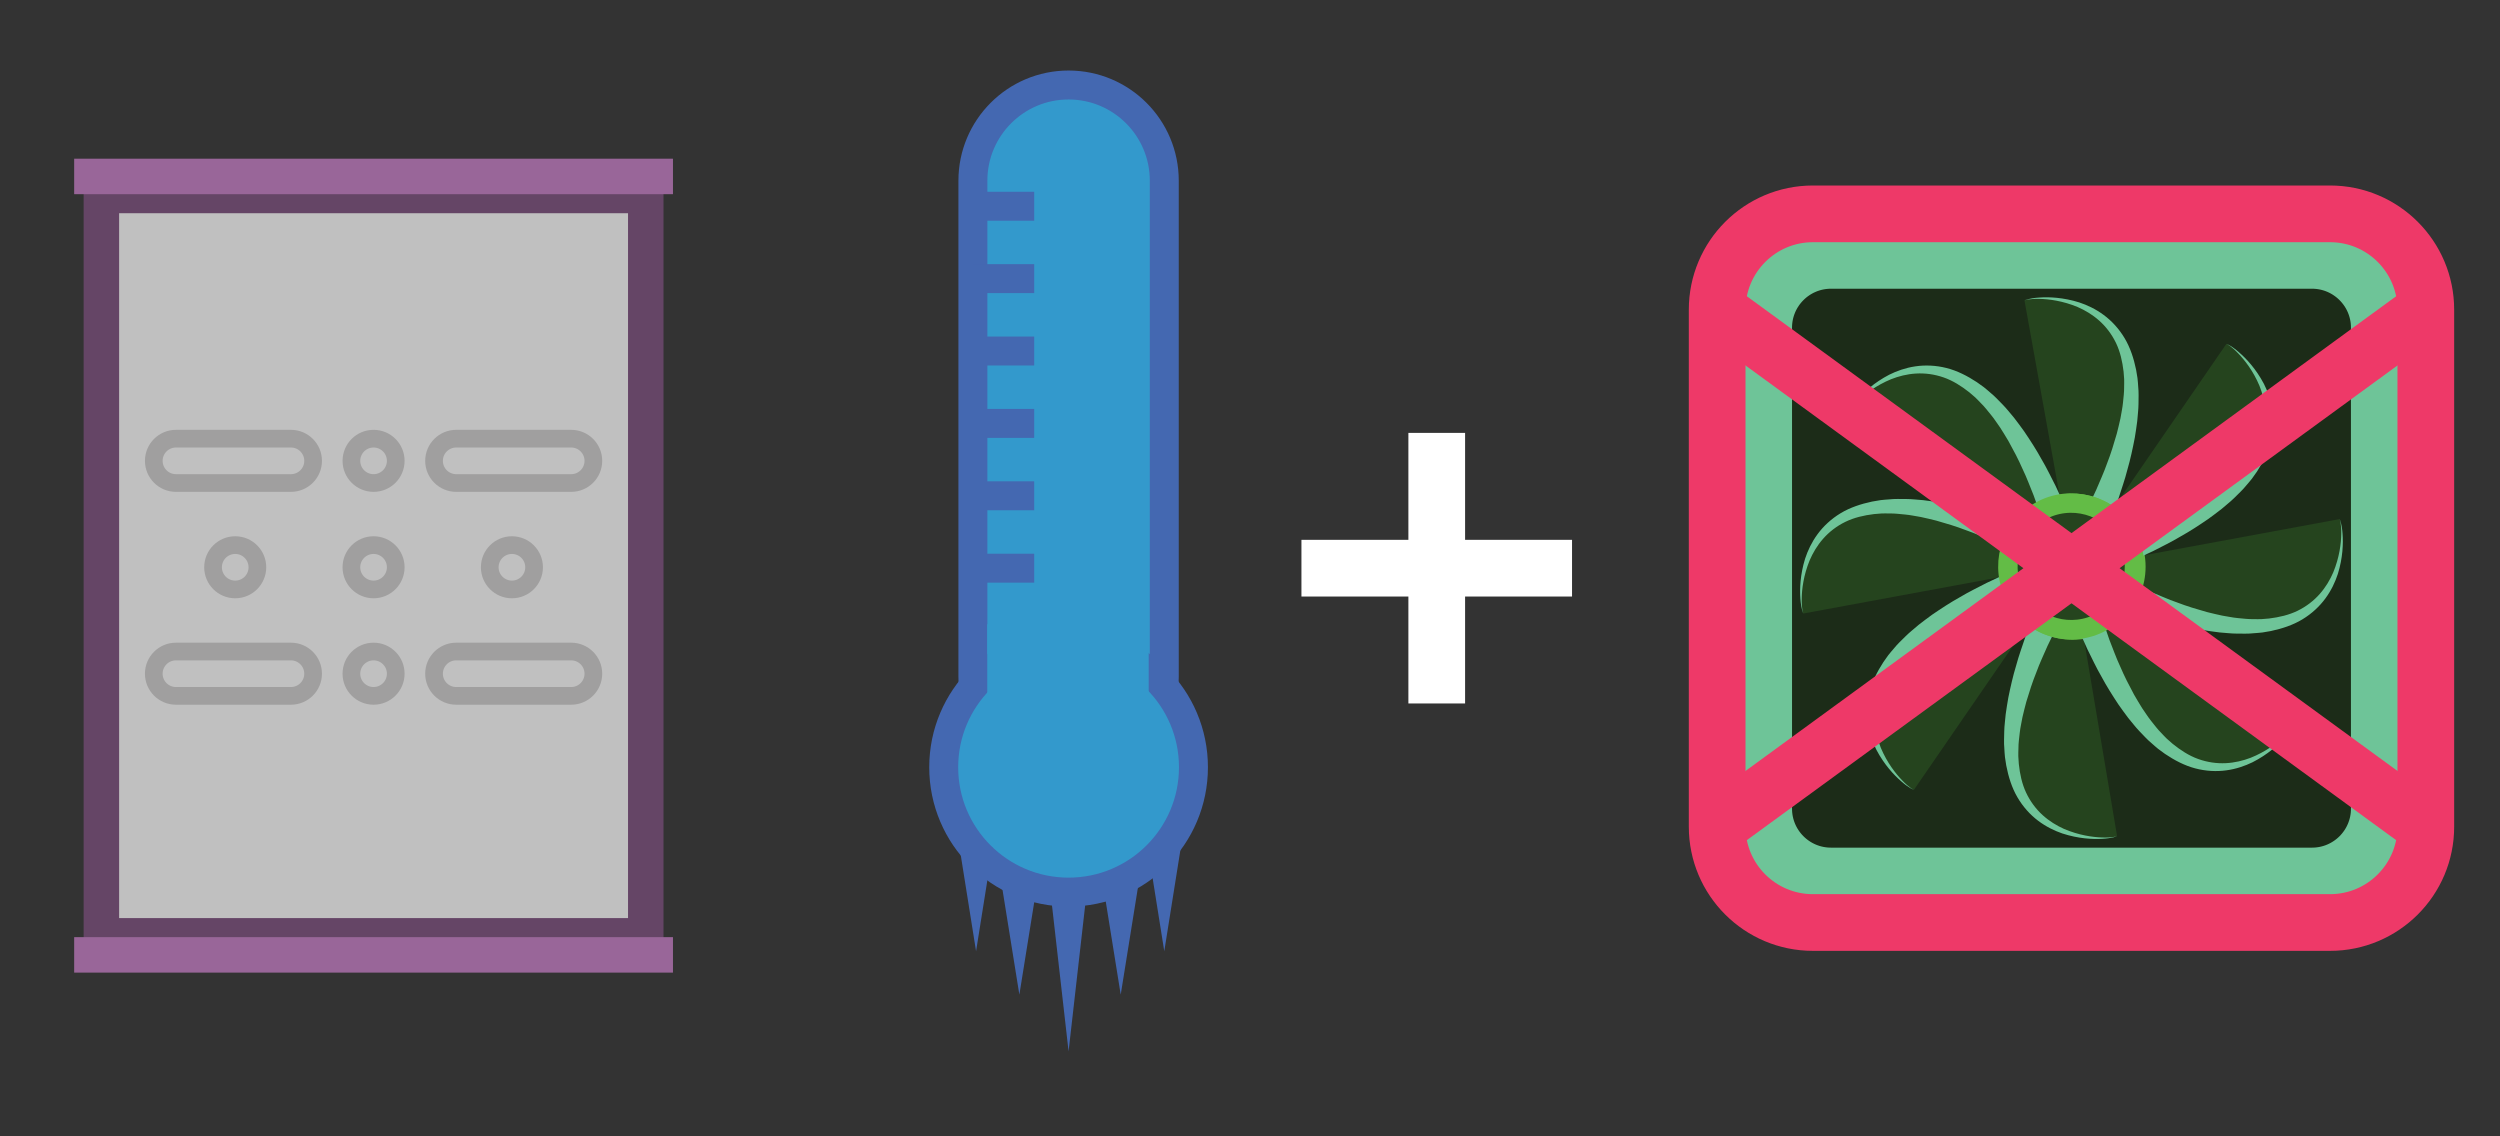 <?xml version="1.0" encoding="utf-8"?>
<!-- Generator: Adobe Illustrator 16.0.0, SVG Export Plug-In . SVG Version: 6.00 Build 0)  -->
<!DOCTYPE svg PUBLIC "-//W3C//DTD SVG 1.1//EN" "http://www.w3.org/Graphics/SVG/1.1/DTD/svg11.dtd">
<svg version="1.1" id="Layer_1" xmlns="http://www.w3.org/2000/svg" xmlns:xlink="http://www.w3.org/1999/xlink" x="0px" y="0px"
	 width="550px" height="250px" viewBox="0 0 550 250" enable-background="new 0 0 550 250" xml:space="preserve">
<rect x="0" y="0" width="550" height="250" fill="#333333" stroke="none"/>
<g>
	<g>
		<g>
			
				<rect x="22.304" y="43.006" fill="#C0C0C0" stroke="#654566" stroke-width="7.804" stroke-miterlimit="10" width="119.764" height="162.876"/>
			
				<line fill="none" stroke="#996699" stroke-width="7.804" stroke-miterlimit="10" x1="16.318" y1="38.817" x2="148.054" y2="38.817"/>
			
				<line fill="none" stroke="#996699" stroke-width="7.804" stroke-miterlimit="10" x1="16.318" y1="210.074" x2="148.054" y2="210.074"/>
		</g>
		<g>
			<path fill="none" d="M121.385,135.52"/>
		</g>
		<g>
			<path fill="none" d="M46.546,135.52"/>
		</g>
		<g>
			<path fill="none" d="M66.773,148.215"/>
		</g>
		<g>
			<path fill="none" d="M97.6,148.215"/>
		</g>
		<g>
			<g>
				<g>
					<path fill="none" stroke="#A09F9F" stroke-width="3.892" stroke-miterlimit="10" d="M66.774,101.386"/>
				</g>
				<g>
					<path fill="none" stroke="#A09F9F" stroke-width="3.892" stroke-miterlimit="10" d="M97.6,101.386"/>
				</g>
				<path fill="none" stroke="#A09F9F" stroke-width="3.892" stroke-miterlimit="10" d="M68.885,101.386
					c0,2.693-2.185,4.877-4.877,4.877H38.711c-2.694,0-4.877-2.183-4.877-4.877l0,0c0-2.693,2.182-4.877,4.877-4.877h25.297
					C66.7,96.509,68.885,98.693,68.885,101.386L68.885,101.386z"/>
				<path fill="none" stroke="#A09F9F" stroke-width="3.892" stroke-miterlimit="10" d="M130.541,101.386
					c0,2.693-2.184,4.877-4.879,4.877h-25.295c-2.693,0-4.879-2.183-4.879-4.877l0,0c0-2.693,2.184-4.877,4.879-4.877h25.295
					C128.356,96.509,130.541,98.693,130.541,101.386L130.541,101.386z"/>
				<circle fill="none" stroke="#A09F9F" stroke-width="3.892" stroke-miterlimit="10" cx="82.186" cy="101.386" r="4.877"/>
			</g>
			<g>
				<circle fill="none" stroke="#A09F9F" stroke-width="3.892" stroke-miterlimit="10" cx="51.748" cy="124.8" r="4.878"/>
				<circle fill="none" stroke="#A09F9F" stroke-width="3.892" stroke-miterlimit="10" cx="112.622" cy="124.8" r="4.878"/>
				<circle fill="none" stroke="#A09F9F" stroke-width="3.892" stroke-miterlimit="10" cx="82.185" cy="124.8" r="4.878"/>
			</g>
			<path fill="none" stroke="#A09F9F" stroke-width="3.892" stroke-miterlimit="10" d="M68.883,148.215
				c0,2.691-2.185,4.877-4.877,4.877H38.71c-2.694,0-4.878-2.186-4.878-4.877l0,0c0-2.693,2.182-4.879,4.878-4.879h25.296
				C66.698,143.336,68.883,145.521,68.883,148.215L68.883,148.215z"/>
			<path fill="none" stroke="#A09F9F" stroke-width="3.892" stroke-miterlimit="10" d="M130.54,148.215
				c0,2.691-2.184,4.877-4.879,4.877h-25.295c-2.694,0-4.879-2.186-4.879-4.877l0,0c0-2.693,2.183-4.879,4.879-4.879h25.295
				C128.354,143.336,130.54,145.521,130.54,148.215L130.54,148.215z"/>
			<circle fill="none" stroke="#A09F9F" stroke-width="3.892" stroke-miterlimit="10" cx="82.185" cy="148.214" r="4.878"/>
		</g>
	</g>
	<g>
		<path fill="#3399CC" stroke="#4468B1" stroke-width="6.37" stroke-miterlimit="10" d="M235.088,169.984
			c-11.625,0-21.05-9.424-21.05-21.049V39.751c0-11.625,9.426-21.05,21.05-21.05l0,0c11.626,0,21.053,9.426,21.053,21.05v109.183
			C256.14,160.561,246.713,169.984,235.088,169.984L235.088,169.984z"/>
		<circle fill="#3399CC" stroke="#4468B1" stroke-width="6.37" stroke-miterlimit="10" cx="235.088" cy="168.793" r="27.471"/>
		<g>
			<line fill="none" stroke="#4468B1" stroke-width="6.37" stroke-miterlimit="10" x1="214.036" y1="125" x2="227.523" y2="125"/>
			
				<line fill="none" stroke="#4468B1" stroke-width="6.37" stroke-miterlimit="10" x1="214.036" y1="109.074" x2="227.523" y2="109.074"/>
			
				<line fill="none" stroke="#4468B1" stroke-width="6.37" stroke-miterlimit="10" x1="214.036" y1="93.149" x2="227.523" y2="93.149"/>
			
				<line fill="none" stroke="#4468B1" stroke-width="6.37" stroke-miterlimit="10" x1="214.036" y1="77.224" x2="227.523" y2="77.224"/>
			
				<line fill="none" stroke="#4468B1" stroke-width="6.37" stroke-miterlimit="10" x1="214.036" y1="61.298" x2="227.523" y2="61.298"/>
			
				<line fill="none" stroke="#4468B1" stroke-width="6.37" stroke-miterlimit="10" x1="214.036" y1="45.373" x2="227.523" y2="45.373"/>
		</g>
		<rect x="217.2" y="137.342" fill="#3399CC" width="35.512" height="17.963"/>
		<g>
			<polygon fill="#4468B1" points="239.069,196.266 235.088,231.299 231.105,196.266 			"/>
		</g>
		<g>
			<polygon fill="#4468B1" points="259.779,186.436 256.14,209.271 252.502,186.436 			"/>
		</g>
		<g>
			<polygon fill="#4468B1" points="218.374,186.436 214.734,209.271 211.095,186.436 			"/>
		</g>
		<g>
			<polygon fill="#4468B1" points="228.243,194.047 224.26,218.826 220.279,194.047 			"/>
		</g>
		<g>
			<polygon fill="#4468B1" points="250.538,194.047 246.557,218.826 242.577,194.047 			"/>
		</g>
	</g>
	<g>
		<g>
			<path fill="#1C2C18" stroke="#6EC498" stroke-width="12.247" d="M523.333,177.908c0,8.117-6.579,14.697-14.695,14.697H402.819
				c-8.116,0-14.696-6.58-14.696-14.697V72.089c0-8.113,6.582-14.694,14.696-14.694h105.818c8.116,0,14.695,6.583,14.695,14.694
				V177.908z"/>
			<g>
				<g>
					<g>
						<path fill="#25441E" d="M455.889,125.077c62.159,32.856,60.441-7.958,58.827-10.875"/>
						<path fill="#6EC498" d="M457.438,122.024c0,0,1.054,0.597,2.896,1.638c0.92,0.504,2.048,1.189,3.317,1.846
							c1.27,0.662,2.705,1.41,4.27,2.227c1.603,0.754,3.339,1.602,5.19,2.438c1.873,0.77,3.832,1.678,5.916,2.391
							c2.063,0.799,4.24,1.453,6.462,2.08c1.117,0.254,2.242,0.57,3.381,0.791c1.139,0.172,2.29,0.443,3.438,0.543
							c1.149,0.098,2.31,0.264,3.453,0.23c0.57-0.002,1.149,0.033,1.717,0.004l1.692-0.137c2.224-0.271,4.401-0.773,6.317-1.713
							c1.909-0.934,3.566-2.221,4.872-3.707c1.311-1.482,2.278-3.146,2.973-4.77c1.344-3.282,1.715-6.322,1.744-8.41
							c0.027-1.053-0.055-1.879-0.142-2.435c-0.084-0.559-0.219-0.836-0.219-0.836s0.161,0.263,0.293,0.819
							c0.136,0.553,0.292,1.38,0.357,2.443c0.156,2.117,0.068,5.223-1.034,8.79c-0.577,1.766-1.444,3.637-2.736,5.391
							c-1.284,1.758-3.012,3.373-5.079,4.619c-2.072,1.256-4.465,2.041-6.918,2.561l-1.863,0.318
							c-0.624,0.088-1.251,0.107-1.882,0.164c-1.265,0.145-2.52,0.082-3.784,0.082c-1.267,0-2.504-0.172-3.759-0.254
							c-1.243-0.129-2.458-0.354-3.682-0.523c-2.41-0.451-4.783-0.945-7.016-1.588c-2.271-0.563-4.376-1.318-6.411-1.951
							c-2.007-0.699-3.879-1.418-5.623-2.059c-1.721-0.713-3.302-1.365-4.702-1.947c-1.408-0.578-2.531-1.133-3.511-1.563
							c-1.928-0.875-3.028-1.377-3.028-1.377L457.438,122.024z"/>
					</g>
					<g>
						<path fill="#25441E" d="M455.838,124.952c-33.868,61.607,6.974,60.558,9.919,58.988"/>
						<path fill="#6EC498" d="M458.865,126.551c0,0-0.614,1.043-1.685,2.869c-0.521,0.91-1.223,2.029-1.897,3.287
							c-0.685,1.26-1.458,2.682-2.299,4.232c-0.78,1.588-1.654,3.309-2.524,5.148c-0.8,1.861-1.739,3.803-2.484,5.875
							c-0.833,2.053-1.523,4.217-2.186,6.428c-0.274,1.113-0.607,2.236-0.846,3.369c-0.19,1.135-0.48,2.279-0.598,3.428
							c-0.117,1.146-0.303,2.305-0.289,3.449c-0.009,0.568-0.052,1.148-0.031,1.715l0.109,1.693c0.232,2.23,0.7,4.414,1.61,6.344
							c0.901,1.922,2.161,3.602,3.626,4.932c1.464,1.332,3.108,2.324,4.722,3.047c3.262,1.396,6.293,1.814,8.382,1.879
							c1.054,0.043,1.88-0.027,2.438-0.104c0.562-0.072,0.839-0.203,0.839-0.203s-0.266,0.154-0.823,0.281
							c-0.554,0.125-1.384,0.27-2.446,0.318c-2.121,0.121-5.226-0.016-8.776-1.176c-1.757-0.604-3.609-1.502-5.347-2.82
							c-1.736-1.311-3.324-3.066-4.537-5.154c-1.22-2.092-1.968-4.494-2.446-6.957l-0.287-1.867
							c-0.079-0.625-0.092-1.254-0.137-1.887c-0.122-1.266-0.04-2.518-0.021-3.785c0.022-1.266,0.216-2.5,0.316-3.752
							c0.15-1.24,0.391-2.455,0.583-3.672c0.491-2.404,1.023-4.766,1.702-6.99c0.599-2.258,1.388-4.352,2.056-6.379
							c0.73-1.992,1.479-3.852,2.147-5.586c0.744-1.713,1.422-3.279,2.024-4.67c0.604-1.398,1.175-2.512,1.62-3.484
							c0.906-1.913,1.425-3.007,1.425-3.007L458.865,126.551z"/>
					</g>
					<g>
						<path fill="#25441E" d="M455.564,124.098c-62.16-32.859-60.445,7.959-58.824,10.875"/>
						<path fill="#6EC498" d="M454.013,127.15c0,0-1.053-0.596-2.896-1.637c-0.918-0.505-2.048-1.19-3.316-1.845
							c-1.27-0.663-2.704-1.411-4.271-2.229c-1.603-0.753-3.337-1.602-5.19-2.438c-1.872-0.77-3.83-1.677-5.914-2.39
							c-2.066-0.798-4.24-1.454-6.462-2.08c-1.119-0.257-2.243-0.569-3.383-0.791c-1.139-0.173-2.29-0.442-3.439-0.543
							c-1.147-0.098-2.308-0.265-3.451-0.232c-0.571,0.001-1.147-0.033-1.717-0.003l-1.69,0.137
							c-2.226,0.271-4.403,0.772-6.317,1.714c-1.911,0.934-3.568,2.218-4.872,3.707c-1.313,1.484-2.278,3.146-2.975,4.769
							c-1.342,3.283-1.713,6.322-1.739,8.412c-0.028,1.053,0.054,1.879,0.142,2.434c0.084,0.563,0.219,0.836,0.219,0.836
							s-0.159-0.262-0.293-0.818c-0.137-0.551-0.294-1.379-0.36-2.441c-0.155-2.119-0.068-5.225,1.032-8.792
							c0.579-1.768,1.444-3.635,2.736-5.391c1.285-1.758,3.016-3.374,5.081-4.622c2.071-1.252,4.463-2.04,6.917-2.56l1.863-0.315
							c0.622-0.089,1.252-0.109,1.881-0.167c1.265-0.142,2.521-0.079,3.786-0.082c1.267,0.001,2.504,0.174,3.758,0.257
							c1.242,0.127,2.459,0.352,3.683,0.523c2.41,0.452,4.781,0.945,7.016,1.588c2.27,0.561,4.374,1.315,6.411,1.951
							c2.007,0.699,3.878,1.417,5.621,2.057c1.723,0.714,3.302,1.369,4.704,1.947c1.407,0.58,2.531,1.134,3.51,1.564
							c1.929,0.876,3.03,1.376,3.03,1.376L454.013,127.15z"/>
					</g>
					<g>
						<path fill="#25441E" d="M455.987,124.976c33.155-61.996-7.672-60.477-10.601-58.875"/>
						<path fill="#6EC498" d="M452.943,123.411c0,0,0.601-1.05,1.65-2.888c0.51-0.916,1.2-2.044,1.86-3.309
							c0.669-1.267,1.424-2.698,2.247-4.259c0.762-1.6,1.617-3.329,2.463-5.178c0.778-1.869,1.695-3.822,2.419-5.902
							c0.809-2.062,1.472-4.234,2.108-6.455c0.264-1.116,0.582-2.239,0.809-3.377c0.177-1.138,0.453-2.288,0.557-3.436
							c0.104-1.149,0.275-2.307,0.25-3.45c0-0.572,0.037-1.151,0.01-1.717l-0.129-1.692c-0.26-2.227-0.751-4.406-1.683-6.324
							c-0.926-1.913-2.205-3.578-3.686-4.89c-1.477-1.319-3.136-2.292-4.756-2.996c-3.275-1.358-6.314-1.743-8.401-1.783
							c-1.054-0.032-1.88,0.046-2.437,0.128c-0.561,0.082-0.837,0.215-0.837,0.215s0.264-0.159,0.82-0.29
							c0.553-0.134,1.381-0.288,2.443-0.349c2.119-0.146,5.225-0.043,8.788,1.074c1.764,0.587,3.629,1.461,5.379,2.761
							c1.752,1.292,3.358,3.028,4.597,5.102c1.243,2.077,2.019,4.472,2.526,6.928l0.308,1.864c0.088,0.624,0.104,1.253,0.159,1.882
							c0.137,1.266,0.068,2.521,0.064,3.786c-0.007,1.266-0.186,2.502-0.274,3.757c-0.135,1.242-0.361,2.456-0.541,3.678
							c-0.464,2.408-0.969,4.778-1.621,7.009c-0.571,2.267-1.334,4.369-1.979,6.401c-0.71,2.002-1.435,3.871-2.084,5.611
							c-0.724,1.719-1.385,3.296-1.972,4.694c-0.586,1.404-1.143,2.525-1.58,3.503c-0.883,1.923-1.391,3.021-1.391,3.021
							L452.943,123.411z"/>
					</g>
					<circle fill="#25441E" stroke="#63BC46" stroke-width="4.28" cx="455.963" cy="124.675" r="13.928"/>
				</g>
				<g>
					<g>
						<path fill="#25441E" d="M455.895,124.941c67.189-20.72,37.113-48.366,33.908-49.287"/>
						<path fill="#6EC498" d="M454.834,121.687c0,0,1.167-0.324,3.207-0.89c1.007-0.292,2.29-0.608,3.648-1.042
							c1.369-0.429,2.912-0.915,4.595-1.446c1.668-0.6,3.493-1.227,5.396-1.944c1.867-0.782,3.894-1.524,5.871-2.494
							c2.027-0.896,4.028-1.973,6.042-3.099c0.972-0.61,1.989-1.183,2.951-1.832c0.928-0.684,1.93-1.306,2.816-2.047
							c0.882-0.744,1.819-1.447,2.604-2.276c0.402-0.407,0.836-0.792,1.216-1.212l1.1-1.292c1.382-1.765,2.564-3.659,3.255-5.676
							c0.69-2.011,0.953-4.093,0.824-6.065c-0.122-1.979-0.616-3.836-1.27-5.477c-1.371-3.271-3.259-5.682-4.717-7.179
							c-0.724-0.764-1.366-1.289-1.821-1.624c-0.454-0.336-0.745-0.436-0.745-0.436s0.299,0.075,0.788,0.372
							c0.486,0.294,1.182,0.768,1.979,1.473c1.608,1.388,3.743,3.646,5.485,6.947c0.841,1.658,1.55,3.593,1.878,5.748
							c0.333,2.15,0.254,4.513-0.327,6.858c-0.577,2.353-1.713,4.598-3.082,6.701l-1.092,1.542
							c-0.378,0.504-0.809,0.961-1.213,1.449c-0.794,0.995-1.724,1.839-2.618,2.734c-0.896,0.894-1.896,1.647-2.839,2.478
							c-0.97,0.788-1.986,1.49-2.974,2.234c-2.023,1.385-4.05,2.713-6.083,3.839c-2.002,1.208-4.022,2.163-5.914,3.152
							c-1.914,0.925-3.743,1.741-5.43,2.521c-1.721,0.714-3.302,1.368-4.701,1.95c-1.406,0.584-2.592,0.988-3.588,1.375
							c-1.982,0.746-3.116,1.172-3.116,1.172L454.834,121.687z"/>
					</g>
					<g>
						<path fill="#25441E" d="M455.767,124.884c19.621,67.517,47.761,37.894,48.726,34.698"/>
						<path fill="#6EC498" d="M459.041,123.874c0,0,0.303,1.171,0.837,3.22c0.276,1.01,0.569,2.299,0.983,3.664
							c0.407,1.375,0.866,2.928,1.368,4.619c0.573,1.676,1.171,3.512,1.856,5.426c0.75,1.879,1.461,3.918,2.397,5.91
							c0.864,2.041,1.907,4.057,3.002,6.092c0.593,0.982,1.147,2.006,1.783,2.98c0.669,0.938,1.274,1.951,2.002,2.846
							c0.729,0.893,1.416,1.846,2.233,2.643c0.4,0.41,0.775,0.848,1.193,1.234l1.273,1.119c1.74,1.41,3.616,2.629,5.623,3.348
							c2,0.723,4.076,1.018,6.053,0.922c1.979-0.09,3.846-0.551,5.495-1.184c3.293-1.316,5.733-3.166,7.254-4.6
							c0.775-0.711,1.312-1.346,1.652-1.795c0.346-0.451,0.447-0.738,0.447-0.738s-0.078,0.297-0.382,0.781
							c-0.303,0.482-0.789,1.17-1.507,1.957c-1.412,1.588-3.705,3.684-7.033,5.373c-1.673,0.816-3.617,1.492-5.777,1.785
							c-2.157,0.299-4.519,0.184-6.853-0.436c-2.343-0.617-4.57-1.787-6.65-3.191l-1.523-1.117c-0.498-0.389-0.95-0.822-1.429-1.236
							c-0.982-0.811-1.81-1.756-2.692-2.664c-0.879-0.91-1.615-1.918-2.43-2.877c-0.774-0.984-1.461-2.012-2.187-3.01
							c-1.352-2.047-2.647-4.096-3.737-6.146c-1.175-2.021-2.098-4.055-3.058-5.963c-0.893-1.93-1.679-3.771-2.433-5.473
							c-0.686-1.732-1.313-3.324-1.871-4.732c-0.562-1.412-0.946-2.605-1.318-3.609c-0.712-1.99-1.119-3.135-1.119-3.135
							L459.041,123.874z"/>
					</g>
					<g>
						<path fill="#25441E" d="M454.977,124.477c-67.192,20.717-37.116,48.367-33.911,49.285"/>
						<path fill="#6EC498" d="M456.04,127.732c0,0-1.166,0.322-3.206,0.889c-1.007,0.291-2.29,0.607-3.649,1.041
							c-1.368,0.43-2.911,0.916-4.596,1.445c-1.667,0.6-3.492,1.227-5.395,1.945c-1.868,0.779-3.894,1.521-5.872,2.492
							c-2.025,0.896-4.025,1.973-6.042,3.102c-0.972,0.607-1.988,1.18-2.951,1.83c-0.927,0.684-1.931,1.305-2.815,2.047
							c-0.882,0.744-1.82,1.447-2.604,2.275c-0.403,0.406-0.836,0.793-1.216,1.213l-1.1,1.291c-1.382,1.766-2.566,3.662-3.255,5.678
							c-0.69,2.01-0.954,4.09-0.826,6.064c0.122,1.979,0.616,3.836,1.27,5.479c1.37,3.27,3.259,5.68,4.717,7.178
							c0.724,0.766,1.366,1.291,1.819,1.623c0.456,0.336,0.745,0.438,0.745,0.438s-0.298-0.076-0.787-0.373
							c-0.488-0.293-1.182-0.768-1.981-1.473c-1.607-1.389-3.741-3.646-5.484-6.947c-0.841-1.658-1.549-3.592-1.876-5.748
							c-0.334-2.15-0.255-4.514,0.327-6.857c0.578-2.354,1.713-4.598,3.082-6.701l1.092-1.543c0.378-0.502,0.809-0.961,1.213-1.447
							c0.794-0.996,1.724-1.84,2.618-2.732c0.896-0.895,1.896-1.648,2.839-2.479c0.97-0.787,1.986-1.49,2.974-2.236
							c2.023-1.383,4.05-2.709,6.084-3.836c2.001-1.207,4.023-2.164,5.913-3.154c1.913-0.924,3.743-1.74,5.431-2.52
							c1.722-0.714,3.303-1.368,4.701-1.949c1.406-0.585,2.593-0.989,3.588-1.376c1.983-0.745,3.116-1.171,3.116-1.171
							L456.04,127.732z"/>
					</g>
					<g>
						<path fill="#25441E" d="M455.895,124.799c-20.395-67.281-48.187-37.337-49.127-34.137"/>
						<path fill="#6EC498" d="M452.635,125.846c0,0-0.317-1.167-0.877-3.211c-0.287-1.007-0.596-2.293-1.021-3.654
							c-0.425-1.37-0.901-2.915-1.423-4.601c-0.594-1.669-1.211-3.499-1.919-5.404c-0.772-1.872-1.506-3.901-2.467-5.882
							c-0.885-2.032-1.952-4.037-3.069-6.057c-0.605-0.974-1.174-1.996-1.818-2.959c-0.681-0.932-1.295-1.937-2.036-2.823
							c-0.738-0.886-1.438-1.828-2.264-2.616c-0.402-0.405-0.786-0.841-1.204-1.223l-1.287-1.104
							c-1.758-1.392-3.647-2.583-5.662-3.28c-2.009-0.699-4.089-0.972-6.065-0.853c-1.977,0.113-3.837,0.598-5.48,1.247
							c-3.276,1.354-5.697,3.229-7.202,4.682c-0.767,0.719-1.296,1.359-1.632,1.812c-0.341,0.453-0.44,0.744-0.44,0.744
							s0.076-0.297,0.375-0.786c0.297-0.485,0.772-1.177,1.482-1.974c1.396-1.6,3.666-3.726,6.975-5.452
							c1.663-0.833,3.6-1.532,5.756-1.85c2.153-0.325,4.514-0.233,6.855,0.356c2.351,0.59,4.59,1.735,6.687,3.112l1.537,1.101
							c0.502,0.381,0.958,0.811,1.443,1.219c0.992,0.8,1.832,1.732,2.721,2.631c0.892,0.9,1.641,1.901,2.464,2.849
							c0.784,0.973,1.48,1.994,2.22,2.985c1.377,2.03,2.693,4.062,3.81,6.101c1.2,2.007,2.144,4.034,3.126,5.928
							c0.914,1.917,1.723,3.752,2.497,5.441c0.705,1.727,1.352,3.309,1.923,4.712c0.579,1.407,0.979,2.595,1.359,3.594
							c0.737,1.986,1.155,3.12,1.155,3.12L452.635,125.846z"/>
					</g>
					<path fill="#25441E" stroke="#63BC46" stroke-width="4.28" d="M463.654,136.014c-6.301,4.412-14.988,2.881-19.4-3.418
						c-4.412-6.307-2.881-14.992,3.42-19.404c6.3-4.412,14.987-2.88,19.399,3.42C471.485,122.915,469.955,131.602,463.654,136.014z"
						/>
				</g>
			</g>
		</g>
		<g>
			<path fill="none" stroke="#EE3968" stroke-width="12.473" stroke-miterlimit="10" d="M533.681,181.879
				c0,11.641-9.438,21.074-21.074,21.074H398.849c-11.636,0-21.073-9.436-21.073-21.074V68.13c0-11.644,9.438-21.083,21.073-21.083
				h113.758c11.638,0,21.074,9.439,21.074,21.083V181.879z"/>
			
				<line fill="none" stroke="#EE3968" stroke-width="12.473" stroke-miterlimit="10" x1="377.775" y1="68.13" x2="533.681" y2="181.879"/>
			
				<line fill="none" stroke="#EE3968" stroke-width="12.473" stroke-miterlimit="10" x1="533.681" y1="68.13" x2="377.775" y2="181.879"/>
		</g>
	</g>
	<g>
		<line fill="none" stroke="#FFFFFF" stroke-width="12.473" stroke-miterlimit="10" x1="286.317" y1="125" x2="345.848" y2="125"/>
		
			<line fill="none" stroke="#FFFFFF" stroke-width="12.473" stroke-miterlimit="10" x1="316.082" y1="154.762" x2="316.082" y2="95.236"/>
	</g>
</g>
</svg>
